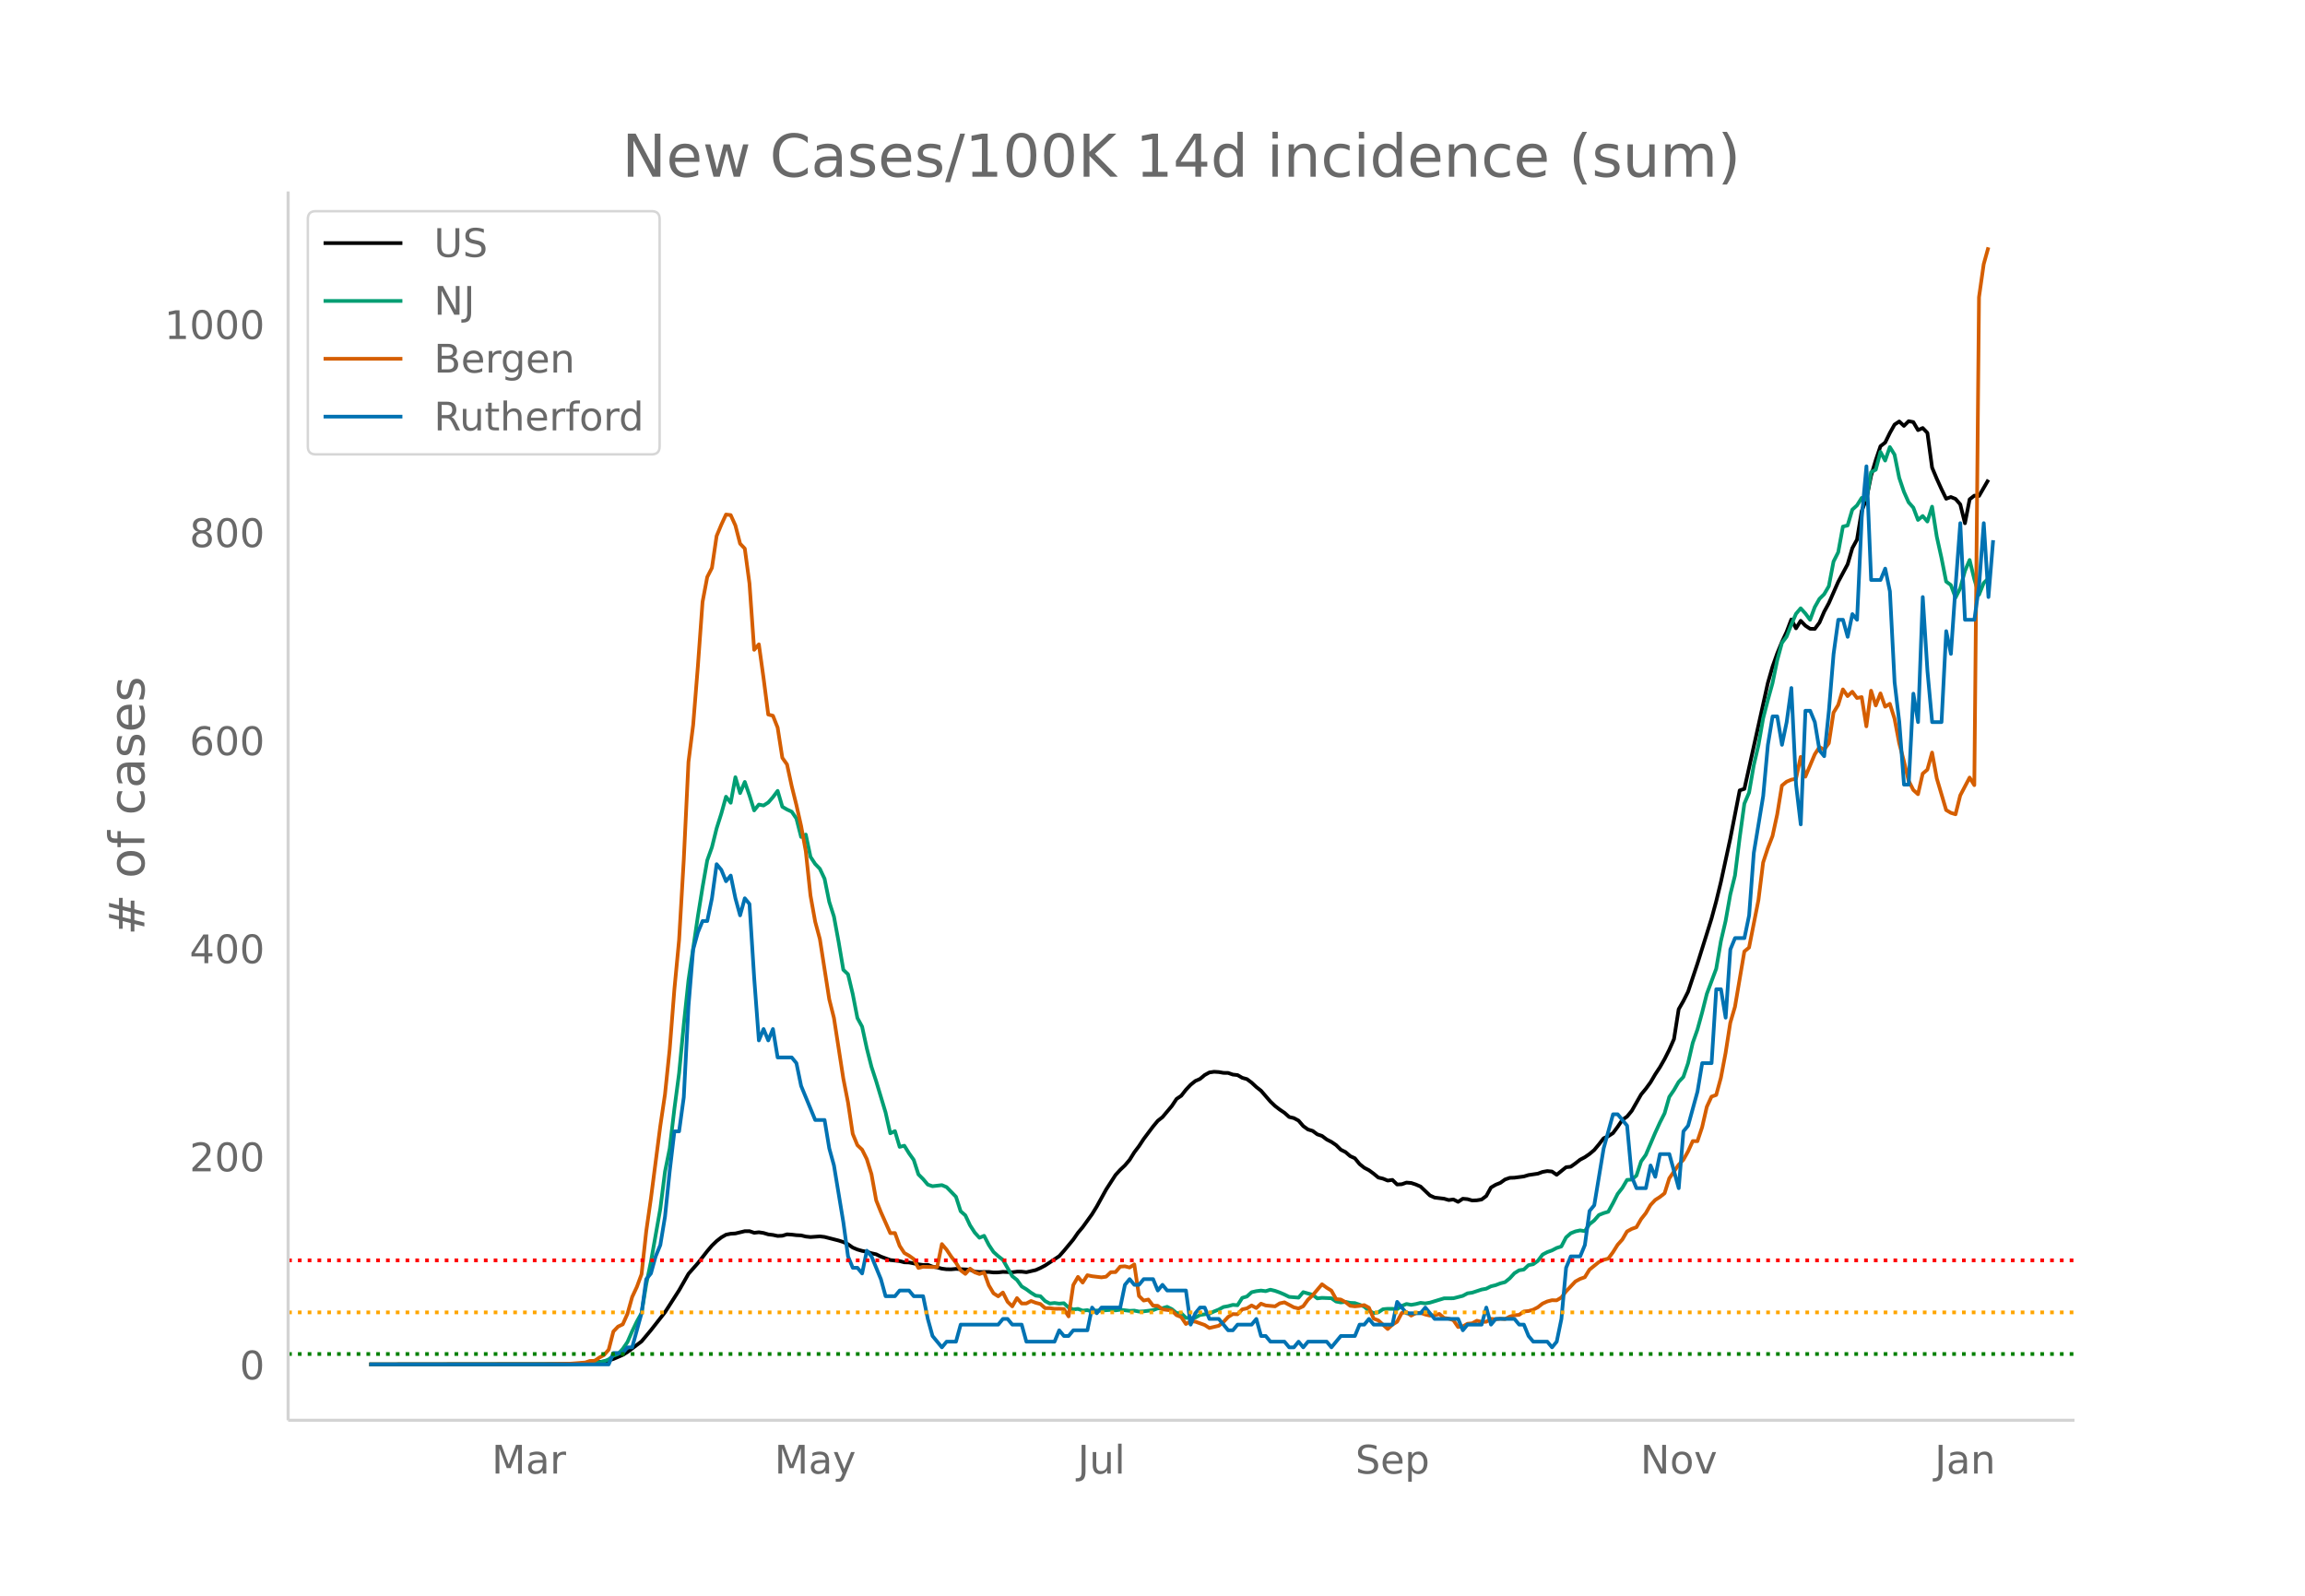<svg height="864" viewBox="0 0 936 648" width="1248" xmlns="http://www.w3.org/2000/svg" xmlns:xlink="http://www.w3.org/1999/xlink"><defs><style>*{stroke-linecap:butt;stroke-linejoin:round}</style></defs><g id="figure_1"><path d="M0 648h936V0H0z" fill="#fff" id="patch_1"/><g id="axes_1"><path d="M117 576.72h725.4V77.76H117z" fill="none" id="patch_2"/><path clip-path="url(#p72c9cea327)" d="M149.973 554.04l78.143-.096 7.624-.226 5.718-.403 3.812-.48 1.906-.419 1.906-.584 3.811-1.64 1.906-1.172 5.718-4.322 3.812-4.56 5.718-7.284 5.718-8.911 3.812-6.686 3.811-4.334 3.812-4.885 1.906-2.24 1.906-1.841 1.906-1.489 1.906-1.1 1.906-.386 1.906-.116 3.812-.918 1.906-.011 1.906.66 1.906-.213 1.906.295 1.905.569 1.906.23 1.906.408 1.906-.088 1.906-.572 1.906.119 1.906.23 1.906.087 1.906.468 1.906.2 3.812-.268 1.906.226 5.718 1.46 1.905.61 1.906.902 1.906 1.342 1.906.799 1.906.549 1.906.36 1.906.598 1.906.426 1.906.943 3.812 1.394 3.812.42 1.906.505 1.906.059 3.811.753 1.906.26 1.906-.053 1.906.733 1.906.31 1.906.506 1.906.241 1.906.019 1.906-.163 5.718.318 1.906.809 1.906.138 3.812-.03 1.905.212 1.906-.024 1.906-.214 3.812.154 1.906-.24 1.906.005 1.906.227 3.812-.883 1.906-.847 1.906-1.01 3.812-2.518 1.906-1.274 1.906-2.14 3.811-4.605 1.906-2.75 1.906-2.267 3.812-5.286 1.906-3.103 3.812-6.91 3.812-5.906 1.906-2.078 1.906-1.803 1.906-2.258 1.906-3.053 1.906-2.518 1.905-2.901 3.812-5.075 1.906-2.293 1.906-1.503 3.812-4.527 1.906-2.86 1.906-1.283 1.906-2.442 1.906-2.023 1.906-1.533 1.906-.845 1.906-1.581 1.906-1.046 1.906-.276 1.906.114 1.905.33 1.906.033 1.906.664 1.906.203 1.906 1.108 1.906.536 1.906 1.423 1.906 1.773 1.906 1.504 3.812 4.406 1.906 1.82 1.906 1.461 1.906 1.286 1.906 1.702 1.906.444 1.905 1.026 1.906 2.224 1.906 1.37 1.906.58 1.906 1.404 1.906.648 1.906 1.436 1.906.979 1.906 1.296 1.906 1.875 1.906.954 1.906 1.65 1.906.873 1.906 2.336 1.906 1.529 1.906.987 1.905 1.406 1.906 1.57 1.906.457 1.906.782 1.906-.284 1.906 1.865 1.906-.107 1.906-.667 1.906.159 1.906.627 1.906.832 3.812 3.62 1.906.854 3.812.451 1.905.556 1.906-.247 1.906.967 1.906-1.26 1.906.17 1.906.545 1.906-.076 1.906-.323 1.906-1.426 1.906-3.447 1.906-1.118 1.906-.777 1.906-1.365 1.906-.663 1.906-.064 3.811-.496 1.906-.58 3.812-.565 1.906-.706 1.906-.335 1.906.178 1.906 1.32 3.812-3.068 1.906-.205 1.906-1.358 1.906-1.497 1.906-1.004 1.906-1.313 1.906-1.606 1.905-2.288 1.906-2.468 1.906-.865 1.906-1.251 1.906-2.565 1.906-2.805 1.906-1.346 1.906-2.315 3.812-6.673 1.906-2.298 1.906-2.611 1.906-3.245 1.906-2.889 1.906-3.331 1.906-3.788 1.905-4.323 1.906-12.12 1.906-3.32 1.906-3.771 3.812-11.438 3.812-12.146 1.906-6.14 1.906-7.038 1.906-7.836 3.812-17.62 3.812-19.554 1.906-.613 9.53-43.001 1.905-6.635 1.906-5.368 1.906-4.655 1.906-4.109 1.906-5.021 1.906 3.592 1.906-3.048 1.906 1.969 1.906 1.262 1.906.052 1.906-2.557 1.906-4.413 1.905-3.492 3.812-8.673 3.812-7.108 1.906-6.548 1.906-3.478 1.906-11.616 1.906-4.88 1.906-9.425 1.906-6.365 1.906-5.637 1.906-1.476 1.906-3.897 1.906-3.4 1.906-1.266 1.905 1.792 1.906-1.902 1.906.361 1.906 3.261 1.906-.851 1.906 1.98 1.906 14.106 1.906 4.544 1.906 4.195 1.906 3.893 1.906-.699 1.906.778 1.906 2.209 1.906 7.662 1.906-9.717 1.906-1.49 1.905.124 3.812-6.577h0" fill="none" stroke="#000" stroke-linecap="round" stroke-width="1.5" id="line2d_1"/><path clip-path="url(#p72c9cea327)" d="M149.973 554.04l83.861-.11 3.812-.161 3.812-.195 3.812-.804 1.906-.77 1.906-1.48 1.905-.694 1.906-2.079 1.906-2.782 1.906-4.381 1.906-3.948 1.906-3.424 1.906-11.725 1.906-9.151 3.812-21.5 1.906-15.077 1.906-9.375 1.906-16.158 1.906-14.374 1.906-19.772 1.906-18.037 3.811-25.918 1.906-11.867 1.906-10.911 1.906-5.308 1.906-7.668 1.906-6.012 1.906-6.835 1.906 2.454 1.906-10.369 1.906 6.436 1.906-4.528 1.906 5.493 1.906 6.07 1.906-2.379 1.906.38 1.905-1.212 1.906-2.174 1.906-2.54 1.906 6.44 1.906 1.123 1.906.875 1.906 2.778 1.906 7.477 1.906-.96 1.906 9.032 1.906 2.91 1.906 1.96 1.906 4.043 1.906 9.413 1.906 5.941 1.906 10.322 1.905 11.296 1.906 1.808 1.906 7.995 1.906 9.789 1.906 3.496 1.906 8.823 1.906 7.492 1.906 5.855 3.812 12.666 1.906 8.467 1.906-.885 1.906 6.392 1.906-.46 1.906 3.086 1.906 2.673 1.905 5.88 1.906 1.911 1.906 2.245 1.906.652 3.812-.447 1.906.804 3.812 3.919 1.906 5.888 1.906 1.656 1.906 4.047 1.906 2.95 1.906 2.106 1.906-.79 1.906 3.687 1.905 2.863 1.906 1.722 1.906 1.49 3.812 6.634 1.906 1.513 1.906 2.644 1.906 1.161 1.906 1.403 1.906 1.175 1.906.247 1.906 1.96 1.906.994 1.906-.214 1.906.262 1.906-.176 1.905 1.764 1.906.77 1.906-.218 1.906.7 1.906-.196 1.906.59 1.906-.442 1.906.038 3.812-.31 1.906.21 1.906-.271 3.812.466 1.906-.09 1.906.385 1.905-.095 3.812-.48 1.906-.724 1.906-.08 1.906-.543 1.906.937 1.906 1.598 1.906.072 1.906 1.85 1.906.152 1.906-.223 1.906-1.085 3.812-.542 1.906-.89 1.906-.765 1.905-1.042 1.906-.338 1.906-.528 1.906.152 1.906-2.987 1.906-.56 1.906-1.732 1.906-.438 1.906-.242 1.906.242 1.906-.594 1.906.47 1.906.68 1.906.824 1.906.946 3.811.31 1.906-2.236 3.812 1.075 1.906 1.46 1.906-.214 3.812.162 1.906 1.322 1.906.37 1.906-.227 1.906.4 1.906.094 1.906.647 1.906.8 1.906 1.66 1.905.974 1.906-.333 1.906-1.255 1.906-.162h1.906l1.906.162 1.906-1.332 1.906-.8 1.906.358 1.906-.329 1.906-.485 1.906.224 1.906-.31 5.718-1.74 3.811-.029 3.812-.98 1.906-1.022 1.906-.276 3.812-1.256 1.906-.357 1.906-.96 1.906-.471 1.906-.733 1.906-.49 1.906-1.546 1.906-2.073 1.906-1.194 1.905-.295 1.906-1.793 1.906-.38 1.906-1.366 1.906-2.545 1.906-1.008 1.906-.685 1.906-.999 1.906-.618 1.906-3.653 1.906-1.693 1.906-.766 1.906-.414 1.906.314 1.906-2.825 1.906-1.518 1.905-2.202 1.906-.77 1.906-.566 1.906-3.468 1.906-3.767 1.906-2.45 1.906-3.239 1.906-.152 1.906-1.579 1.906-5.784 1.906-2.663 3.812-8.933 1.906-4.157 1.906-3.777 1.906-6.65 1.905-2.791 1.906-3.31 1.906-2.017 1.906-5.565 1.906-8.277 1.906-5.384 1.906-6.93 1.906-7.582 3.812-10.202 1.906-11.197 1.906-8.172 1.906-10.763 1.906-7.73 1.906-15.31 1.906-13.87 1.905-4.467 1.906-11.082 1.906-8.172 1.906-10.916 1.906-7.386 1.906-6.907 1.906-9.26 1.906-7.073 1.906-2.55 1.906-4.86 1.906-4.396 1.906-2.254 1.906 2.092 1.906 2.583 1.906-5.142 1.906-3.367 1.906-1.884 1.905-3.258 1.906-9.993 1.906-3.786 1.906-10.422 1.906-.46 1.906-6.413 1.906-1.731 1.906-3.044 1.906.77 1.906-11.215 1.906-1.009 1.906-7.239 1.906 3.53 1.906-5.475 1.906 3.068 1.906 9.422 1.905 5.656 1.906 4.285 1.906 2.145 1.906 5.009 1.906-1.589 1.906 2.236 1.906-6.041 1.906 12.162 1.906 8.638 1.906 9.627 1.906 1.398 1.906 5.118 1.906-3.81 1.906-7.006 1.906-4.471 1.906 7.815 1.905 6.316 1.906-4.78 1.906-1.879h0" fill="none" stroke="#009e73" stroke-linecap="round" stroke-width="1.5" id="line2d_2"/><path clip-path="url(#p72c9cea327)" d="M149.973 554.04l72.425-.09 9.53-.227 5.718-.453 1.906-.635 1.906-.045 1.906-1.314 1.906-1.043 1.906-2.175 1.906-7.387 1.905-1.994 1.906-.907 1.906-4.26 1.906-6.843 1.906-4.079 1.906-5.166 1.906-17.448 1.906-13.369 3.812-29.412 1.906-12.87 1.906-18.31 1.906-24.29 1.906-19.987 1.906-32.72 1.906-39.61 1.905-15.045 1.906-23.702 1.906-26.24 1.906-10.106 1.906-3.716 1.906-12.962 1.906-4.577 1.906-4.124 1.906.227 1.906 4.214 1.906 7.388 1.906 1.994 1.906 14.184 1.906 26.92 1.906-2.22 1.906 13.731 1.905 14.774 1.906.499 1.906 4.804 1.906 12.281 1.906 2.674 1.906 8.837 1.906 7.66 1.906 8.474 1.906 10.287 1.906 17.992 1.906 10.605 1.906 7.07 3.812 24.472 1.906 7.568 3.811 24.654 1.906 9.698 1.906 12.69 1.906 4.622 1.906 1.813 1.906 3.807 1.906 6.163 1.906 10.605 1.906 4.758 3.812 8.566 1.906-.046 1.906 5.212 1.906 2.9 1.906 1.088 1.906 1.36 1.905 3.625 1.906-.498 3.812.136 1.906-.046 1.906-9.29 1.906 2.266 1.906 2.855 1.906 2.447 1.906 3.082 1.906 1.45 1.906-2.13 1.906 1.496 1.906.68 1.906-.635 1.906 5.257 1.905 3.218 1.906 1.223 1.906-1.54 1.906 3.76 1.906 1.859 1.906-3.354 1.906 2.176h1.906l1.906-.997 1.906.725 1.906.498 1.906 1.677h1.906l1.906.272 1.906-.045 1.906.136 1.905 2.99 1.906-12.734 1.906-3.308 1.906 2.311 1.906-2.991 1.906.408 3.812.453 1.906-.272 1.906-1.813 1.906-.045 1.906-2.22 1.906-.137 1.906.499 1.906-1.269 1.906 12.825 1.905 1.858 1.906-.407 1.906 2.492 1.906.045 1.906 1.45 3.812.454 1.906 1.903 1.906.77 1.906 2.81 1.906-1.087 1.906.136 3.812 1.36 1.906 1.223 3.812-.906 1.905-1.541 1.906-2.04 1.906-1.178 1.906.09 1.906-1.993 1.906-.408 1.906-1.179 1.906 1.043 1.906-1.768 1.906.725 3.812.363 1.906-1.224 1.906-.407 3.812 2.039 1.905.453 1.906-.906 1.906-2.629 1.906-1.813 3.812-4.486 1.906 1.405 1.906 1.178 1.906 3.444 1.906.182 1.906 1.042 1.906 1.495 1.906.227 1.906-.181 1.906-.318 1.906 1.043 1.905 4.441 1.906.725 3.812 3.49 1.906-1.768 1.906-1.178 1.906-3.58 1.906-.317 1.906 1.405 1.906-1.043 1.906-.09 1.906.68 1.906.453 1.906-.182 1.906-.498 1.906 1.631 1.905.272 1.906.635 1.906 2.764 1.906-.227 1.906-1.087 1.906-.181 1.906-1.043 1.906.453 1.906-.045 1.906-1.178 1.906.181 1.906-.272 1.906.181 1.906-.997 1.906-.543 1.906-.182 1.905-1.36 1.906-.18 1.906-.544 1.906-.997 1.906-1.496 1.906-.861 1.906-.499 1.906.046 1.906-1.133 1.906-2.493 3.812-4.033 1.906-1.043 1.906-.68 1.906-3.081 3.811-3.082 1.906-.906 1.906-.499 1.906-2.583 1.906-3.036 1.906-2.13 1.906-3.263 1.906-1.043 1.906-.68 1.906-3.308 1.906-2.402 1.906-3.308 1.906-2.04 1.906-1.223 1.906-1.495 1.906-6.073 3.811-5.53 1.906-1.993 1.906-3.4 1.906-4.214 1.906.046 1.906-5.665 1.906-8.294 1.906-4.124 1.906-.68 1.906-6.979 1.906-10.06 1.906-12.282 1.906-6.48 3.812-22.48 1.905-1.585 3.812-19.26 1.906-15.273 1.906-5.801 1.906-4.94 1.906-8.792 1.906-11.692 1.906-1.587 1.906-.815 1.906-.363 1.906-8.882 1.906 8.021 3.812-9.064 1.906-2.946 1.906 1.043 1.905-2.629 1.906-12.417 1.906-3.127 1.906-6.3 1.906 2.72 1.906-1.768 1.906 2.538 1.906-.363 1.906 11.874 1.906-14.457 1.906 5.982 1.906-4.894 1.906 5.393 1.906-1.178 1.906 6.027 1.906 10.016 1.905 7.25 1.906 7.932 1.906 3.761 1.906 1.722 1.906-8.339 1.906-1.631 1.906-6.934 1.906 10.469 3.812 12.87 1.906 1.133 1.906.59 1.906-7.66 3.812-7.25 1.906 3.081 1.905-198.135 1.906-13.415 1.906-6.843h0" fill="none" stroke="#d55e00" stroke-linecap="round" stroke-width="1.5" id="line2d_3"/><path clip-path="url(#p72c9cea327)" d="M149.973 554.04h97.203l1.906-4.616h3.811l1.906-2.309h1.906l3.812-13.849 1.906-13.849 1.906-2.308 1.906-6.924 1.906-4.617 1.906-11.54 1.906-18.466 1.906-16.157h1.906l1.906-13.85 1.906-36.93 1.905-23.082 1.906-6.925 1.906-4.616h1.906l1.906-9.233 1.906-13.849 1.906 2.308 1.906 4.617 1.906-2.309 1.906 9.233 1.906 6.925 1.906-6.925 1.906 2.308 1.906 30.007 1.906 25.39 1.906-4.617 1.905 4.617 1.906-4.617 1.906 11.541h5.718l1.906 2.308 1.906 9.233 5.718 13.85h3.812l1.906 11.54 1.906 6.925 3.811 23.081 1.906 13.85 1.906 4.616h1.906l1.906 2.308 1.906-9.233 1.906 2.309 3.812 9.232 1.906 6.925h3.812l1.906-2.308h3.812l1.906 2.308h3.811l1.906 9.233 1.906 6.924 3.812 4.616 1.906-2.308h3.812l1.906-6.924h15.247l1.906-2.308h1.906l1.906 2.308h3.812l1.906 6.924h11.436l1.906-4.616 1.906 2.308h1.905l1.906-2.308h5.718l1.906-9.233 1.906 2.308 1.906-2.308h7.624l1.906-9.233 1.906-2.308 1.906 2.308h1.906l1.905-2.308h3.812l1.906 4.617 1.906-2.309 1.906 2.309h7.624l1.906 13.849 1.906-4.617 1.906-2.308h1.906l1.906 4.617h3.812l3.811 4.616h1.906l1.906-2.308h5.718l1.906-2.308 1.906 6.924h1.906l1.906 2.308h5.718l1.906 2.308h1.906l1.905-2.308 1.906 2.308 1.906-2.308h7.624l1.906 2.308 3.812-4.616h5.718l1.906-4.616h1.906l1.906-2.308 1.905 2.308h7.624l1.906-9.233 3.812 4.616h5.718l1.906-2.308 3.812 4.617h9.53l1.905 4.616 1.906-2.308h5.718l1.906-6.925 1.906 6.925 1.906-2.308h7.624l1.906 2.308h1.905l1.906 4.616 1.906 2.308h5.718l1.906 2.308 1.906-2.308 1.906-9.232 1.906-20.774 1.906-4.616h3.812l1.906-4.617 1.906-13.849 1.906-2.308 3.811-23.082 3.812-13.849h1.906l3.812 4.616 1.906 20.774 1.906 4.616h3.812l1.906-9.232 1.906 4.616 1.906-9.233h3.812l3.811 13.85 1.906-23.082 1.906-2.309 3.812-13.849 1.906-11.54h3.812l1.906-30.007h1.906l1.906 11.54 1.906-27.697 1.906-4.617h3.812l1.905-9.232 1.906-25.39 3.812-23.082 1.906-20.774 1.906-11.54h1.906l1.906 11.54 1.906-9.233 1.906-13.849 1.906 39.24 1.906 16.157 1.906-46.164h1.906l1.906 4.616 1.906 11.541 1.906 2.308 1.905-18.465 1.906-23.082 1.906-13.849h1.906l1.906 6.925 1.906-9.233 1.906 2.308 1.906-41.547 1.906-20.774 1.906 46.164h3.812l1.906-4.617 1.906 9.233 1.906 36.931 1.906 16.157 1.905 25.39h1.906l1.906-36.93 1.906 11.54 1.906-50.78 1.906 30.007 1.906 20.773h3.812l1.906-36.93 1.906 9.232 1.906-27.698 1.906-25.39 1.906 39.24h3.812l1.905-13.85 1.906-25.39 1.906 30.006 1.906-23.081h0" fill="none" stroke="#0072b2" stroke-linecap="round" stroke-width="1.5" id="line2d_4"/><path clip-path="url(#p72c9cea327)" d="M117 549.815h725.4" fill="none" stroke="green" stroke-dasharray="1.5,2.475" stroke-width="1.5" id="line2d_5"/><path clip-path="url(#p72c9cea327)" d="M117 532.917h725.4" fill="none" stroke="orange" stroke-dasharray="1.5,2.475" stroke-width="1.5" id="line2d_6"/><path clip-path="url(#p72c9cea327)" d="M117 511.793h725.4" fill="none" stroke="red" stroke-dasharray="1.5,2.475" stroke-width="1.5" id="line2d_7"/><path d="M117 576.72V77.76" fill="none" stroke="#d3d3d3" stroke-linecap="square" stroke-width="1.25" id="patch_3"/><path d="M117 576.72h725.4" fill="none" stroke="#d3d3d3" stroke-linecap="square" stroke-width="1.25" id="patch_4"/><g id="matplotlib.axis_1"><g id="xtick_1"><g transform="matrix(.16 0 0 -.16 199.68 598.378)" fill="#696969" id="text_1"><defs><path d="M9.813 72.906h14.703l18.593-49.61 18.703 49.61h14.704V0H66.89v64.016l-18.797-50h-9.907l-18.796 50V0H9.813z" id="DejaVuSans-77"/><path d="M34.281 27.484q-10.89 0-15.093-2.484-4.204-2.484-4.204-8.5 0-4.781 3.157-7.594 3.156-2.797 8.562-2.797 7.485 0 12 5.297 4.516 5.297 4.516 14.078v2zm17.922 3.72V0H43.22v8.297Q40.14 3.328 35.547.953q-4.594-2.375-11.234-2.375-8.391 0-13.36 4.719Q6 8.016 6 15.922q0 9.219 6.172 13.906 6.187 4.688 18.437 4.688h12.61v.89q0 6.203-4.078 9.594-4.078 3.39-11.453 3.39-4.688 0-9.141-1.124-4.438-1.125-8.531-3.375v8.312q4.921 1.906 9.562 2.844 4.64.953 9.031.953 11.875 0 17.735-6.156 5.86-6.14 5.86-18.64z" id="DejaVuSans-97"/><path d="M41.11 46.297q-1.516.875-3.297 1.281Q36.03 48 33.89 48q-7.625 0-11.703-4.953-4.079-4.953-4.079-14.234V0H9.08v54.688h9.03v-8.5q2.844 4.984 7.375 7.39Q30.031 56 36.531 56q.922 0 2.047-.125 1.125-.11 2.484-.36z" id="DejaVuSans-114"/></defs><use xlink:href="#DejaVuSans-77"/><use x="86.279" xlink:href="#DejaVuSans-97"/><use x="147.559" xlink:href="#DejaVuSans-114"/></g></g><g id="xtick_2"><g transform="matrix(.16 0 0 -.16 314.497 598.378)" fill="#696969" id="text_2"><defs><path d="M32.172-5.078q-3.797-9.766-7.422-12.735-3.61-2.984-9.656-2.984H7.906v7.516h5.282q3.703 0 5.75 1.765Q21-9.766 23.483-3.219l1.61 4.094-22.11 53.813H12.5l17.094-42.766 17.093 42.766h9.516z" id="DejaVuSans-121"/></defs><use xlink:href="#DejaVuSans-77"/><use x="86.279" xlink:href="#DejaVuSans-97"/><use x="147.559" xlink:href="#DejaVuSans-121"/></g></g><g id="xtick_3"><g transform="matrix(.16 0 0 -.16 437.647 598.378)" fill="#696969" id="text_3"><defs><path d="M9.813 72.906h9.859V5.078q0-13.187-5-19.14-5-5.954-16.094-5.954h-3.75v8.297h3.078q6.531 0 9.219 3.672Q9.813-4.39 9.813 5.078z" id="DejaVuSans-74"/><path d="M8.5 21.578v33.11h8.984V21.922q0-7.766 3.016-11.656 3.031-3.875 9.094-3.875 7.265 0 11.484 4.64 4.234 4.64 4.234 12.656v31h8.985V0h-8.984v8.406Q42.047 3.422 37.718 1q-4.313-2.422-10.032-2.422-9.421 0-14.312 5.86Q8.5 10.296 8.5 21.578zM31.11 56z" id="DejaVuSans-117"/><path d="M9.422 75.984h8.984V0H9.422z" id="DejaVuSans-108"/></defs><use xlink:href="#DejaVuSans-74"/><use x="29.492" xlink:href="#DejaVuSans-117"/><use x="92.871" xlink:href="#DejaVuSans-108"/></g></g><g id="xtick_4"><g transform="matrix(.16 0 0 -.16 550.387 598.378)" fill="#696969" id="text_4"><defs><path d="M53.516 70.516V60.89q-5.61 2.687-10.594 4-4.984 1.328-9.625 1.328-8.047 0-12.422-3.125t-4.375-8.89q0-4.845 2.906-7.313 2.907-2.453 11.016-3.97l5.953-1.218q11.031-2.11 16.281-7.406 5.25-5.297 5.25-14.172 0-10.61-7.11-16.078-7.093-5.469-20.812-5.469-5.172 0-11.015 1.172Q13.14.922 6.89 3.219v10.156q6-3.36 11.765-5.078 5.766-1.703 11.328-1.703 8.438 0 13.032 3.312 4.593 3.328 4.593 9.485 0 5.359-3.297 8.39-3.296 3.032-10.812 4.547L27.484 33.5q-11.03 2.188-15.968 6.875-4.922 4.688-4.922 13.047 0 9.672 6.812 15.234 6.813 5.563 18.766 5.563 5.14 0 10.453-.938 5.328-.922 10.89-2.765z" id="DejaVuSans-83"/><path d="M56.203 29.594v-4.39H14.891q.593-9.282 5.593-14.142 5-4.859 13.938-4.859 5.172 0 10.031 1.266 4.86 1.265 9.656 3.812v-8.5Q49.266.734 44.187-.344 39.11-1.422 33.892-1.422q-13.094 0-20.735 7.61-7.64 7.625-7.64 20.625 0 13.421 7.25 21.296Q20.016 56 32.328 56q11.031 0 17.453-7.11 6.422-7.093 6.422-19.296zm-8.984 2.64q-.094 7.36-4.125 11.75-4.032 4.407-10.672 4.407-7.516 0-12.031-4.25-4.516-4.25-5.203-11.97z" id="DejaVuSans-101"/><path d="M18.11 8.203v-29H9.077v75.484h9.031v-8.296q2.844 4.875 7.157 7.234Q29.594 56 35.594 56q9.968 0 16.187-7.906 6.235-7.907 6.235-20.797T51.78 6.484q-6.218-7.906-16.187-7.906-6 0-10.328 2.375-4.313 2.375-7.157 7.25zm30.578 19.094q0 9.906-4.079 15.547-4.078 5.64-11.203 5.64-7.14 0-11.218-5.64-4.079-5.64-4.079-15.547 0-9.906 4.078-15.547 4.079-5.64 11.22-5.64 7.124 0 11.202 5.64t4.078 15.547z" id="DejaVuSans-112"/></defs><use xlink:href="#DejaVuSans-83"/><use x="63.477" xlink:href="#DejaVuSans-101"/><use x="125" xlink:href="#DejaVuSans-112"/></g></g><g id="xtick_5"><g transform="matrix(.16 0 0 -.16 666.114 598.378)" fill="#696969" id="text_5"><defs><path d="M9.813 72.906h13.28l32.329-60.984v60.984h9.562V0h-13.28L19.39 60.984V0H9.813z" id="DejaVuSans-78"/><path d="M30.61 48.39q-7.22 0-11.422-5.64-4.204-5.64-4.204-15.453 0-9.813 4.172-15.453 4.188-5.64 11.453-5.64 7.188 0 11.375 5.655 4.203 5.672 4.203 15.438 0 9.719-4.203 15.406-4.187 5.688-11.375 5.688zm0 7.61q11.718 0 18.406-7.625 6.703-7.61 6.703-21.078 0-13.422-6.703-21.078-6.688-7.64-18.407-7.64-11.765 0-18.437 7.64-6.656 7.656-6.656 21.078 0 13.469 6.656 21.078Q18.844 56 30.609 56z" id="DejaVuSans-111"/><path d="M2.984 54.688H12.5L29.594 8.797l17.093 45.89h9.516L35.687 0H23.485z" id="DejaVuSans-118"/></defs><use xlink:href="#DejaVuSans-78"/><use x="74.805" xlink:href="#DejaVuSans-111"/><use x="135.986" xlink:href="#DejaVuSans-118"/></g></g><g id="xtick_6"><g transform="matrix(.16 0 0 -.16 785.66 598.378)" fill="#696969" id="text_6"><defs><path d="M54.89 33.016V0h-8.984v32.719q0 7.765-3.031 11.61-3.031 3.858-9.078 3.858-7.281 0-11.484-4.64-4.204-4.625-4.204-12.64V0H9.08v54.688h9.03v-8.5q3.235 4.937 7.594 7.374Q30.078 56 35.797 56q9.422 0 14.25-5.828 4.844-5.828 4.844-17.156z" id="DejaVuSans-110"/></defs><use xlink:href="#DejaVuSans-74"/><use x="29.492" xlink:href="#DejaVuSans-97"/><use x="90.771" xlink:href="#DejaVuSans-110"/></g></g></g><g id="matplotlib.axis_2"><g id="ytick_1"><g transform="matrix(.16 0 0 -.16 97.32 560.119)" fill="#696969" id="text_7"><defs><path d="M31.781 66.406q-7.61 0-11.453-7.5Q16.5 51.422 16.5 36.375q0-14.984 3.828-22.484 3.844-7.5 11.453-7.5 7.672 0 11.5 7.5 3.844 7.5 3.844 22.484 0 15.047-3.844 22.531-3.828 7.5-11.5 7.5zm0 7.813q12.266 0 18.735-9.703 6.468-9.688 6.468-28.141 0-18.406-6.468-28.11-6.47-9.687-18.735-9.687-12.25 0-18.718 9.688-6.47 9.703-6.47 28.109 0 18.453 6.47 28.14Q19.53 74.22 31.78 74.22z" id="DejaVuSans-48"/></defs><use xlink:href="#DejaVuSans-48"/></g></g><g id="ytick_2"><g transform="matrix(.16 0 0 -.16 76.96 475.625)" fill="#696969" id="text_8"><defs><path d="M19.188 8.297h34.421V0H7.33v8.297q5.609 5.812 15.296 15.594 9.703 9.797 12.188 12.64 4.734 5.313 6.609 9 1.89 3.688 1.89 7.25 0 5.813-4.078 9.469-4.078 3.672-10.625 3.672-4.64 0-9.797-1.61-5.14-1.609-11-4.89v9.969Q13.767 71.78 18.938 73q5.188 1.219 9.485 1.219 11.328 0 18.062-5.672 6.735-5.656 6.735-15.125 0-4.5-1.688-8.531-1.672-4.016-6.125-9.485-1.218-1.422-7.765-8.187-6.532-6.766-18.453-18.922z" id="DejaVuSans-50"/></defs><use xlink:href="#DejaVuSans-50"/><use x="63.623" xlink:href="#DejaVuSans-48"/><use x="127.246" xlink:href="#DejaVuSans-48"/></g></g><g id="ytick_3"><g transform="matrix(.16 0 0 -.16 76.96 391.132)" fill="#696969" id="text_9"><defs><path d="M37.797 64.313L12.89 25.39h24.906zm-2.594 8.593H47.61V25.391h10.407v-8.203H47.609V0h-9.812v17.188H4.89v9.515z" id="DejaVuSans-52"/></defs><use xlink:href="#DejaVuSans-52"/><use x="63.623" xlink:href="#DejaVuSans-48"/><use x="127.246" xlink:href="#DejaVuSans-48"/></g></g><g id="ytick_4"><g transform="matrix(.16 0 0 -.16 76.96 306.639)" fill="#696969" id="text_10"><defs><path d="M33.016 40.375q-6.641 0-10.532-4.547-3.875-4.531-3.875-12.437 0-7.86 3.875-12.438 3.891-4.562 10.532-4.562 6.64 0 10.515 4.562 3.875 4.578 3.875 12.438 0 7.906-3.875 12.437-3.875 4.547-10.515 4.547zm19.578 30.922v-8.984q-3.719 1.75-7.5 2.671-3.782.938-7.5.938-9.766 0-14.922-6.594-5.14-6.594-5.875-19.922 2.875 4.25 7.219 6.516 4.359 2.266 9.578 2.266 10.984 0 17.36-6.672 6.374-6.657 6.374-18.125 0-11.235-6.64-18.032-6.641-6.78-17.672-6.78-12.657 0-19.344 9.687-6.688 9.703-6.688 28.109 0 17.281 8.204 27.563 8.203 10.28 22.015 10.28 3.719 0 7.5-.734t7.89-2.187z" id="DejaVuSans-54"/></defs><use xlink:href="#DejaVuSans-54"/><use x="63.623" xlink:href="#DejaVuSans-48"/><use x="127.246" xlink:href="#DejaVuSans-48"/></g></g><g id="ytick_5"><g transform="matrix(.16 0 0 -.16 76.96 222.145)" fill="#696969" id="text_11"><defs><path d="M31.781 34.625q-7.031 0-11.062-3.766-4.016-3.765-4.016-10.343 0-6.594 4.016-10.36Q24.75 6.391 31.78 6.391q7.032 0 11.078 3.78 4.063 3.798 4.063 10.345 0 6.578-4.031 10.343-4.016 3.766-11.11 3.766zm-9.86 4.188q-6.343 1.562-9.89 5.906Q8.5 49.079 8.5 55.329q0 8.733 6.219 13.812 6.234 5.078 17.062 5.078 10.89 0 17.094-5.078 6.203-5.079 6.203-13.813 0-6.25-3.547-10.61-3.531-4.343-9.828-5.906 7.125-1.656 11.094-6.5 3.984-4.828 3.984-11.796 0-10.61-6.468-16.282-6.47-5.656-18.532-5.656-12.047 0-18.531 5.656-6.469 5.672-6.469 16.282 0 6.968 4 11.797 4.016 4.843 11.14 6.5zM18.314 54.39q0-5.657 3.53-8.828 3.548-3.172 9.938-3.172 6.36 0 9.938 3.172 3.593 3.171 3.593 8.828 0 5.672-3.593 8.843-3.578 3.172-9.938 3.172-6.39 0-9.937-3.172-3.532-3.172-3.532-8.843z" id="DejaVuSans-56"/></defs><use xlink:href="#DejaVuSans-56"/><use x="63.623" xlink:href="#DejaVuSans-48"/><use x="127.246" xlink:href="#DejaVuSans-48"/></g></g><g id="ytick_6"><g transform="matrix(.16 0 0 -.16 66.78 137.652)" fill="#696969" id="text_12"><defs><path d="M12.406 8.297h16.11v55.625l-17.532-3.516v8.985l17.438 3.515h9.86V8.296H54.39V0H12.406z" id="DejaVuSans-49"/></defs><use xlink:href="#DejaVuSans-49"/><use x="63.623" xlink:href="#DejaVuSans-48"/><use x="127.246" xlink:href="#DejaVuSans-48"/><use x="190.869" xlink:href="#DejaVuSans-48"/></g></g><g transform="matrix(0 -.2 -.2 0 58.62 379.813)" fill="#696969" id="text_13"><defs><path d="M51.125 44H36.922l-4.11-16.313h14.313zm-7.328 27.781l-5.078-20.265h14.265L58.11 71.78h7.813L60.89 51.516h15.234V44h-17.14l-4-16.313h15.53V20.22H53.079L48 0h-7.813l5.032 20.219H30.906L25.875 0h-7.86l5.079 20.219H7.719v7.468h17.187L29 44H13.281v7.516h17.625l4.985 20.265z" id="DejaVuSans-35"/><path d="M37.11 75.984V68.5h-8.594q-4.828 0-6.72-1.953-1.874-1.953-1.874-7.031v-4.828h14.797v-6.985H19.922V0H10.89v47.703H2.297v6.984h8.594V58.5q0 9.125 4.25 13.297 4.25 4.187 13.468 4.187z" id="DejaVuSans-102"/><path d="M48.781 52.594v-8.407q-3.812 2.11-7.64 3.157-3.828 1.047-7.735 1.047-8.75 0-13.593-5.547-4.829-5.532-4.829-15.547 0-10.016 4.829-15.563 4.843-5.53 13.593-5.53 3.907 0 7.735 1.046 3.828 1.047 7.64 3.156V2.094Q45.016.344 40.984-.531q-4.015-.89-8.562-.89-12.36 0-19.64 7.765-7.266 7.765-7.266 20.953 0 13.375 7.343 21.031Q20.22 56 33.016 56q4.14 0 8.093-.86 3.953-.843 7.672-2.546z" id="DejaVuSans-99"/><path d="M44.281 53.078v-8.5q-3.797 1.953-7.906 2.922-4.094.984-8.5.984-6.688 0-10.031-2.047-3.344-2.046-3.344-6.156 0-3.125 2.39-4.906 2.391-1.781 9.626-3.39l3.078-.688q9.562-2.047 13.593-5.781 4.032-3.735 4.032-10.422 0-7.625-6.032-12.078-6.03-4.438-16.578-4.438-4.39 0-9.156.86Q10.688.296 5.422 2v9.281q4.984-2.594 9.812-3.89 4.829-1.282 9.579-1.282 6.343 0 9.75 2.172 3.421 2.172 3.421 6.125 0 3.656-2.468 5.61-2.453 1.953-10.813 3.765l-3.125.735q-8.344 1.75-12.062 5.39-3.704 3.64-3.704 9.985 0 7.718 5.47 11.906Q16.75 56 26.811 56q4.97 0 9.36-.734 4.406-.72 8.11-2.188z" id="DejaVuSans-115"/></defs><use xlink:href="#DejaVuSans-35"/><use x="83.789" xlink:href="#DejaVuSans-32"/><use x="115.576" xlink:href="#DejaVuSans-111"/><use x="176.758" xlink:href="#DejaVuSans-102"/><use x="211.963" xlink:href="#DejaVuSans-32"/><use x="243.75" xlink:href="#DejaVuSans-99"/><use x="298.73" xlink:href="#DejaVuSans-97"/><use x="360.01" xlink:href="#DejaVuSans-115"/><use x="412.109" xlink:href="#DejaVuSans-101"/><use x="473.633" xlink:href="#DejaVuSans-115"/></g></g><g transform="matrix(.24 0 0 -.24 252.577 71.76)" fill="#696969" id="text_14"><defs><path d="M4.203 54.688h8.985l11.234-42.672 11.172 42.672h10.593l11.235-42.672 11.187 42.672h8.985L63.28 0H52.688L40.922 44.828 29.109 0H18.5z" id="DejaVuSans-119"/><path d="M64.406 67.281v-10.39q-4.984 4.64-10.625 6.922-5.64 2.296-11.984 2.296-12.5 0-19.14-7.64-6.641-7.64-6.641-22.094 0-14.406 6.64-22.047 6.64-7.64 19.14-7.64 6.345 0 11.985 2.296 5.64 2.297 10.625 6.938V5.609Q59.234 2.094 53.437.33q-5.78-1.75-12.218-1.75-16.563 0-26.094 10.124-9.516 10.14-9.516 27.672 0 17.578 9.516 27.703 9.531 10.14 26.094 10.14 6.531 0 12.312-1.734 5.797-1.734 10.875-5.203z" id="DejaVuSans-67"/><path d="M25.39 72.906h8.297L8.297-9.28H0z" id="DejaVuSans-47"/><path d="M9.813 72.906h9.859V42.094L52.39 72.906h12.703L28.906 38.922 67.672 0H54.688L19.672 35.11V0h-9.86z" id="DejaVuSans-75"/><path d="M45.406 46.39v29.594h8.985V0h-8.985v8.203Q42.578 3.328 38.25.953q-4.313-2.375-10.375-2.375-9.906 0-16.14 7.906-6.22 7.922-6.22 20.813 0 12.89 6.22 20.797Q17.968 56 27.874 56q6.063 0 10.375-2.375 4.328-2.36 7.156-7.234zm-30.61-19.093q0-9.906 4.079-15.547 4.078-5.64 11.203-5.64 7.125 0 11.219 5.64 4.11 5.64 4.11 15.547 0 9.906-4.11 15.547-4.094 5.64-11.219 5.64-7.125 0-11.203-5.64-4.078-5.64-4.078-15.547z" id="DejaVuSans-100"/><path d="M9.422 54.688h8.984V0H9.422zm0 21.296h8.984v-11.39H9.422z" id="DejaVuSans-105"/><path d="M31 75.875q-6.531-11.219-9.719-22.219-3.172-10.984-3.172-22.265 0-11.266 3.203-22.328Q24.517-2 31-13.188h-7.813Q15.875-1.704 12.235 9.375q-3.64 11.078-3.64 22.016 0 10.89 3.61 21.922 3.624 11.046 10.983 22.562z" id="DejaVuSans-40"/><path d="M52 44.188q3.375 6.062 8.063 8.937Q64.75 56 71.093 56q8.548 0 13.188-5.984 4.64-5.97 4.64-17V0h-9.03v32.719q0 7.86-2.797 11.656-2.781 3.813-8.485 3.813-6.984 0-11.046-4.641-4.047-4.625-4.047-12.64V0h-9.032v32.719q0 7.906-2.78 11.687-2.782 3.782-8.595 3.782-6.89 0-10.953-4.657-4.047-4.656-4.047-12.625V0H9.08v54.688h9.03v-8.5q3.078 5.03 7.375 7.421Q29.781 56 35.687 56q5.97 0 10.141-3.031Q50 49.953 52 44.187z" id="DejaVuSans-109"/><path d="M8.016 75.875h7.812q7.313-11.516 10.953-22.563 3.64-11.03 3.64-21.921 0-10.938-3.64-22.016-3.64-11.078-10.953-22.563H8.016Q14.5-2 17.703 9.063q3.203 11.063 3.203 22.329 0 11.28-3.203 22.265-3.203 11-9.687 22.219z" id="DejaVuSans-41"/></defs><use xlink:href="#DejaVuSans-78"/><use x="74.805" xlink:href="#DejaVuSans-101"/><use x="136.328" xlink:href="#DejaVuSans-119"/><use x="218.115" xlink:href="#DejaVuSans-32"/><use x="249.902" xlink:href="#DejaVuSans-67"/><use x="319.727" xlink:href="#DejaVuSans-97"/><use x="381.006" xlink:href="#DejaVuSans-115"/><use x="433.105" xlink:href="#DejaVuSans-101"/><use x="494.629" xlink:href="#DejaVuSans-115"/><use x="546.729" xlink:href="#DejaVuSans-47"/><use x="580.42" xlink:href="#DejaVuSans-49"/><use x="644.043" xlink:href="#DejaVuSans-48"/><use x="707.666" xlink:href="#DejaVuSans-48"/><use x="771.289" xlink:href="#DejaVuSans-75"/><use x="836.865" xlink:href="#DejaVuSans-32"/><use x="868.652" xlink:href="#DejaVuSans-49"/><use x="932.275" xlink:href="#DejaVuSans-52"/><use x="995.898" xlink:href="#DejaVuSans-100"/><use x="1059.375" xlink:href="#DejaVuSans-32"/><use x="1091.162" xlink:href="#DejaVuSans-105"/><use x="1118.945" xlink:href="#DejaVuSans-110"/><use x="1182.324" xlink:href="#DejaVuSans-99"/><use x="1237.305" xlink:href="#DejaVuSans-105"/><use x="1265.088" xlink:href="#DejaVuSans-100"/><use x="1328.564" xlink:href="#DejaVuSans-101"/><use x="1390.088" xlink:href="#DejaVuSans-110"/><use x="1453.467" xlink:href="#DejaVuSans-99"/><use x="1508.447" xlink:href="#DejaVuSans-101"/><use x="1569.971" xlink:href="#DejaVuSans-32"/><use x="1601.758" xlink:href="#DejaVuSans-40"/><use x="1640.771" xlink:href="#DejaVuSans-115"/><use x="1692.871" xlink:href="#DejaVuSans-117"/><use x="1756.25" xlink:href="#DejaVuSans-109"/><use x="1853.662" xlink:href="#DejaVuSans-41"/></g><g id="legend_1"><path d="M128.2 184.5h136.45q3.2 0 3.2-3.2V88.96q0-3.2-3.2-3.2H128.2q-3.2 0-3.2 3.2v92.34q0 3.2 3.2 3.2z" fill="none" opacity=".8" stroke="#ccc" id="patch_5"/><path d="M131.4 98.718h32" fill="none" stroke="#000" stroke-linecap="round" stroke-width="1.5" id="line2d_8"/><g transform="matrix(.16 0 0 -.16 176.2 104.317)" fill="#696969" id="text_15"><defs><path d="M8.688 72.906h9.921V28.61q0-11.718 4.235-16.875 4.25-5.14 13.781-5.14 9.469 0 13.719 5.14 4.25 5.157 4.25 16.875v44.297H64.5V27.391q0-14.25-7.063-21.532-7.046-7.28-20.812-7.28-13.828 0-20.89 7.28-7.047 7.282-7.047 21.532z" id="DejaVuSans-85"/></defs><use xlink:href="#DejaVuSans-85"/><use x="73.193" xlink:href="#DejaVuSans-83"/></g><path d="M131.4 122.203h32" fill="none" stroke="#009e73" stroke-linecap="round" stroke-width="1.5" id="line2d_10"/><g transform="matrix(.16 0 0 -.16 176.2 127.802)" fill="#696969" id="text_16"><use xlink:href="#DejaVuSans-78"/><use x="74.805" xlink:href="#DejaVuSans-74"/></g><path d="M131.4 145.688h32" fill="none" stroke="#d55e00" stroke-linecap="round" stroke-width="1.5" id="line2d_12"/><g transform="matrix(.16 0 0 -.16 176.2 151.287)" fill="#696969" id="text_17"><defs><path d="M19.672 34.813V8.108H35.5q7.953 0 11.781 3.297 3.844 3.297 3.844 10.078 0 6.844-3.844 10.078-3.828 3.25-11.781 3.25zm0 29.984V42.828h14.61q7.218 0 10.75 2.703 3.546 2.719 3.546 8.282 0 5.515-3.547 8.25-3.531 2.734-10.75 2.734zm-9.86 8.11h25.204q11.28 0 17.375-4.688Q58.5 63.53 58.5 54.89q0-6.703-3.125-10.657-3.125-3.953-9.188-4.922 7.282-1.562 11.313-6.53 4.031-4.954 4.031-12.376 0-9.765-6.64-15.093Q48.25 0 35.984 0H9.812z" id="DejaVuSans-66"/><path d="M45.406 27.984q0 9.766-4.031 15.125-4.016 5.375-11.297 5.375-7.219 0-11.25-5.375-4.031-5.359-4.031-15.125 0-9.718 4.031-15.093t11.25-5.375q7.281 0 11.297 5.375 4.031 5.375 4.031 15.093zm8.985-21.203q0-13.953-6.203-20.765Q42-20.797 29.203-20.797q-4.734 0-8.937.703-4.203.703-8.157 2.172v8.735q3.954-2.141 7.813-3.157 3.86-1.031 7.86-1.031 8.843 0 13.234 4.61 4.39 4.609 4.39 13.937v4.453q-2.781-4.844-7.125-7.234Q33.938 0 27.875 0 17.828 0 11.672 7.656q-6.156 7.672-6.156 20.328 0 12.688 6.156 20.344Q17.828 56 27.875 56q6.063 0 10.406-2.39 4.344-2.391 7.125-7.22v8.297h8.985z" id="DejaVuSans-103"/></defs><use xlink:href="#DejaVuSans-66"/><use x="68.604" xlink:href="#DejaVuSans-101"/><use x="130.127" xlink:href="#DejaVuSans-114"/><use x="169.49" xlink:href="#DejaVuSans-103"/><use x="232.967" xlink:href="#DejaVuSans-101"/><use x="294.49" xlink:href="#DejaVuSans-110"/></g><path d="M131.4 169.173h32" fill="none" stroke="#0072b2" stroke-linecap="round" stroke-width="1.5" id="line2d_14"/><g transform="matrix(.16 0 0 -.16 176.2 174.773)" fill="#696969" id="text_18"><defs><path d="M44.39 34.188q3.172-1.079 6.172-4.594 3-3.516 6.032-9.672L66.609 0H56l-9.313 18.703q-3.624 7.328-7.015 9.719-3.39 2.39-9.25 2.39h-10.75V0h-9.86v72.906h22.266q12.5 0 18.656-5.234 6.157-5.219 6.157-15.766 0-6.89-3.203-11.437-3.204-4.532-9.297-6.282zM19.673 64.797V38.922h12.406q7.125 0 10.766 3.297 3.64 3.297 3.64 9.687 0 6.39-3.64 9.64-3.64 3.25-10.766 3.25z" id="DejaVuSans-82"/><path d="M18.313 70.219V54.688h18.5v-6.985h-18.5V18.016q0-6.688 1.828-8.594 1.828-1.906 7.453-1.906h9.218V0h-9.218q-10.407 0-14.36 3.875-3.953 3.89-3.953 14.14v29.688H2.687v6.984h6.594V70.22z" id="DejaVuSans-116"/><path d="M54.89 33.016V0h-8.984v32.719q0 7.765-3.031 11.61-3.031 3.858-9.078 3.858-7.281 0-11.484-4.64-4.204-4.625-4.204-12.64V0H9.08v75.984h9.03V46.188q3.235 4.937 7.594 7.374Q30.078 56 35.797 56q9.422 0 14.25-5.828 4.844-5.828 4.844-17.156z" id="DejaVuSans-104"/></defs><use xlink:href="#DejaVuSans-82"/><use x="64.982" xlink:href="#DejaVuSans-117"/><use x="128.361" xlink:href="#DejaVuSans-116"/><use x="167.57" xlink:href="#DejaVuSans-104"/><use x="230.949" xlink:href="#DejaVuSans-101"/><use x="292.473" xlink:href="#DejaVuSans-114"/><use x="333.586" xlink:href="#DejaVuSans-102"/><use x="368.791" xlink:href="#DejaVuSans-111"/><use x="429.973" xlink:href="#DejaVuSans-114"/><use x="469.336" xlink:href="#DejaVuSans-100"/></g></g></g></g><defs><clipPath id="p72c9cea327"><path d="M117 77.76h725.4v498.96H117z"/></clipPath></defs></svg>